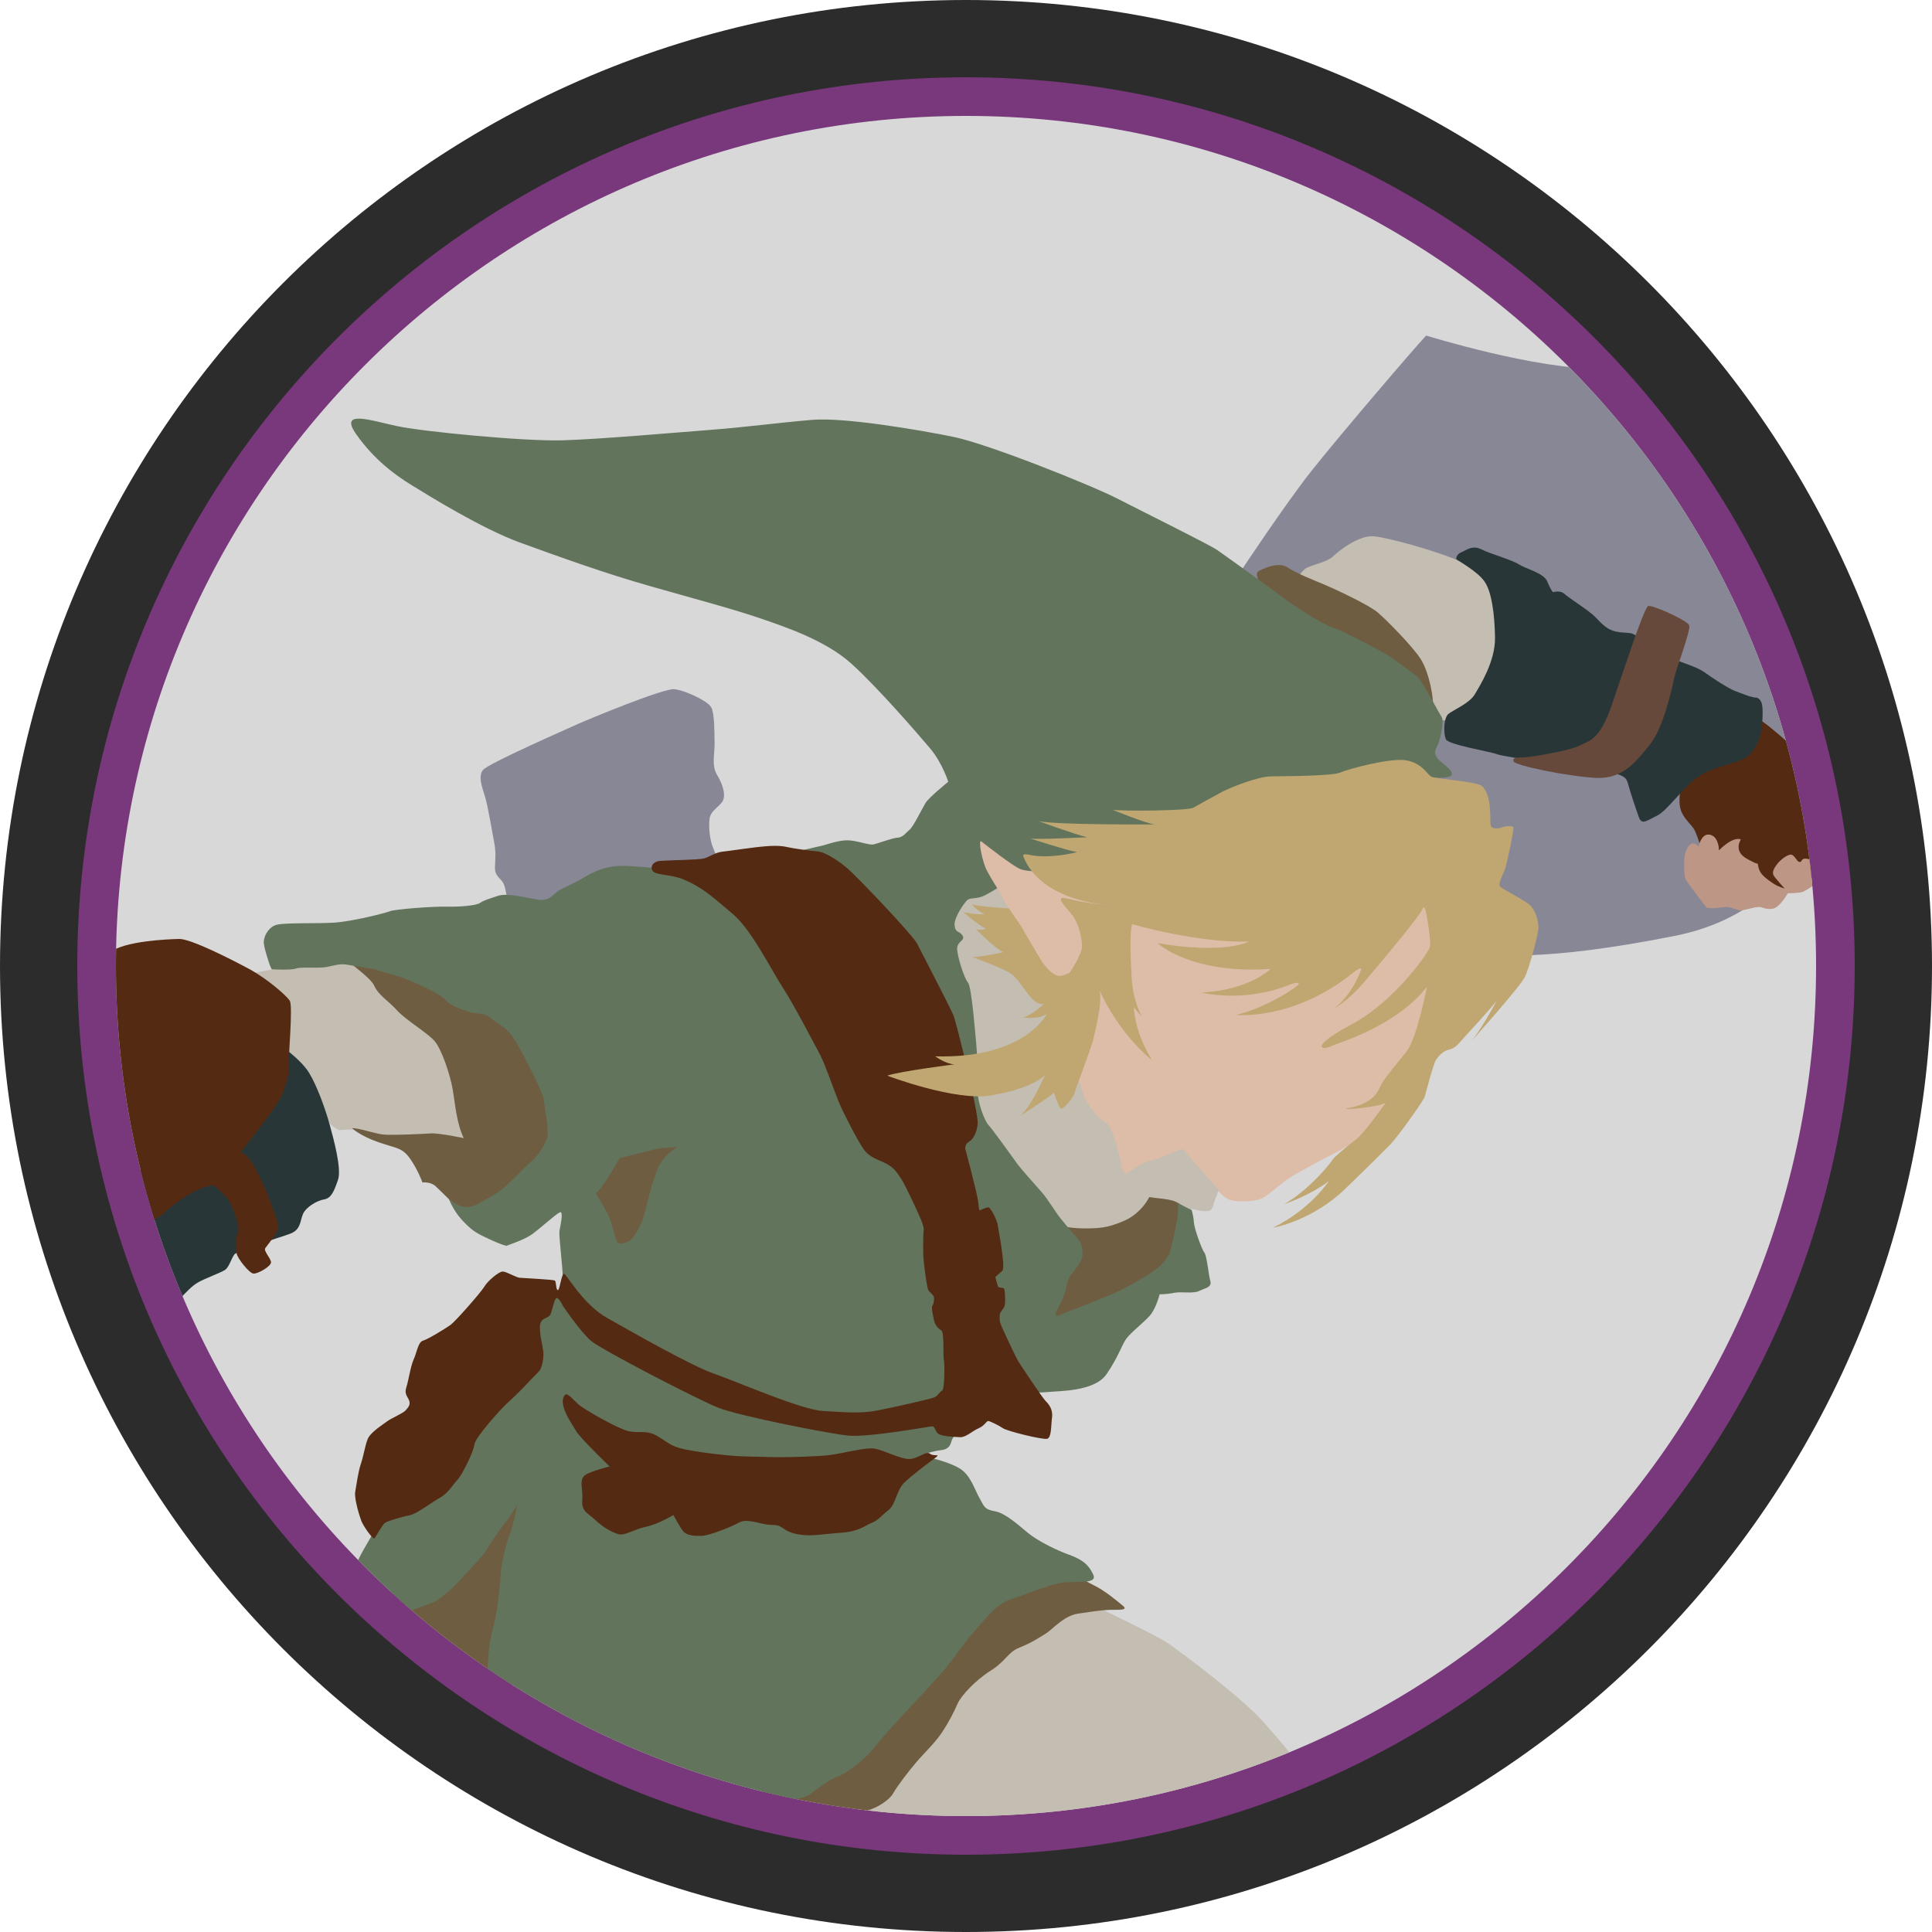 <?xml version="1.0" encoding="UTF-8" standalone="no"?><!DOCTYPE svg PUBLIC "-//W3C//DTD SVG 1.1//EN" "http://www.w3.org/Graphics/SVG/1.1/DTD/svg11.dtd"><svg width="100%" height="100%" viewBox="0 0 150 150" version="1.1" xmlns="http://www.w3.org/2000/svg" xmlns:xlink="http://www.w3.org/1999/xlink" xml:space="preserve" xmlns:serif="http://www.serif.com/" style="fill-rule:evenodd;clip-rule:evenodd;stroke-linejoin:round;stroke-miterlimit:2;"><path id="base" d="M150,75c0,-41.394 -33.606,-75 -75,-75c-41.394,0 -75,33.606 -75,75c0,41.394 33.606,75 75,75c41.394,0 75,-33.606 75,-75Z" style="fill:#2c2c2c;"/><path id="outline" d="M144,75c0,-38.082 -30.918,-69 -69,-69c-38.082,0 -69,30.918 -69,69c0,38.082 30.918,69 69,69c38.082,0 69,-30.918 69,-69Z" style="fill:#78387b;"/><path id="core" d="M141,75c0,-36.426 -29.574,-66 -66,-66c-36.426,0 -66,29.574 -66,66c0,36.426 29.574,66 66,66c36.426,0 66,-29.574 66,-66Z" style="fill:#d8d8d8;"/><clipPath id="_clip1"><path d="M141,75c0,-36.426 -29.574,-66 -66,-66c-36.426,0 -66,29.574 -66,66c0,36.426 29.574,66 66,66c36.426,0 66,-29.574 66,-66Z"/></clipPath><g clip-path="url(#_clip1)"><g id="link"><path d="M110.727,26.053c0,0 8.664,2.688 13.627,2.564c4.962,-0.124 17.679,32.194 17.679,32.194c0,0 -1.303,9.719 -11.993,11.848c-10.69,2.13 -14.164,1.386 -14.164,1.386l-19.726,-28.411l0.207,-1.321c0,0 3.412,-5.148 5.417,-7.692c2.006,-2.543 8.064,-9.639 8.953,-10.568Zm-71.335,44.035c0,0 -0.095,-1.247 -0.378,-1.624c-0.283,-0.378 -0.604,-0.51 -0.585,-1.133c0.019,-0.624 0.094,-1.096 -0.057,-1.908c-0.151,-0.812 -0.472,-2.662 -0.661,-3.38c-0.189,-0.717 -0.661,-1.737 -0.208,-2.266c0.454,-0.528 6.629,-3.229 7.327,-3.55c0.699,-0.321 6.704,-2.813 7.535,-2.719c0.831,0.094 2.625,0.925 2.87,1.435c0.246,0.51 0.227,1.851 0.246,2.7c0.018,0.85 -0.246,1.775 0.169,2.474c0.416,0.699 0.649,1.382 0.537,1.876c-0.136,0.598 -1.028,0.843 -1.103,1.618c-0.076,0.774 0.057,1.605 0.227,2.077c0.17,0.472 1.303,3.097 1.303,3.097c-5.603,1.611 -11.213,3.152 -17.222,1.303Z" style="fill:#888795;"/><path d="M130.521,61.034c0,0 -0.265,1.138 -0.026,1.852c0.238,0.715 0.899,1.191 1.084,1.588c0.185,0.397 0.45,1.217 0.45,1.217l5.556,3.889l4.709,-2.17l-3.042,-9.365c0,0 -1.879,-1.746 -2.858,-2.328c-0.979,-0.582 -5.873,5.317 -5.873,5.317Z" style="fill:#542a12;"/><path d="M82.003,67.824l1.533,14.453c-0.152,3.373 0.969,6.147 1.717,9.096l7.768,1.84c0.153,-0.424 0.372,-1.272 1.351,-1.036c0,0 0.53,0.811 1.164,0.995c0.633,0.184 1.982,0.123 2.514,-0.163c0.531,-0.286 1.594,-1.309 2.351,-1.738c0.756,-0.429 2.023,-1.145 3.066,-1.656c1.042,-0.511 2.351,-1.399 2.911,-1.908c4.348,-3.948 12.297,-24.458 8.782,-21.416l-33.157,1.533Z" style="fill:#ddbda8;"/><path d="M81.642,123.117c0,0 7.882,3.632 9.144,4.533c1.262,0.902 5.589,4.121 7.315,6.053c1.726,1.932 3.168,3.786 3.168,3.786c-12.288,4.393 -24.27,5.644 -36.008,4.405l16.381,-18.777Zm-10.189,-52.617l6.981,-3.094c0,0 5.554,17.096 5.713,17.652c0.158,0.555 0.793,1.309 1.269,1.785c0.476,0.476 0.555,0.079 0.992,1.23c0.436,1.15 0.714,2.657 0.714,2.657l0.238,0.437c0,0 0.952,-0.635 1.467,-0.873c0.516,-0.238 0.754,-0.198 1.508,-0.516c0.753,-0.317 1.467,-0.595 1.467,-0.595l2.817,3.213l-0.397,1.071c0,0 -0.04,0.476 -0.397,0.556c-0.357,0.079 -1.309,-0.159 -1.309,-0.159l-9.48,4.8c-8.682,-7.819 -11.998,-17.384 -11.583,-28.164Zm-53.486,5.396c0,0 8.41,-1.743 10.486,-1.82c2.077,-0.077 10.072,14.303 10.072,14.303c0,0 -5.332,-0.025 -7.075,-0.128c-1.743,-0.102 -2.614,-0.307 -3.281,-0.384c-0.666,-0.077 -0.179,-0.257 -1.717,-0.128c-1.538,0.128 -8.485,-11.843 -8.485,-11.843Zm81.963,-29.642c0,0 0.944,-1.867 1.498,-2.154c0.554,-0.287 1.6,-0.452 2.093,-0.924c0.492,-0.471 2.01,-1.641 3.159,-1.538c1.149,0.102 7.243,1.682 8.844,3.139c1.6,1.457 1.272,11.634 1.272,11.634l-6.915,-0.718l-9.951,-9.439Z" style="fill:#c4bdb2;"/><path d="M79.103,70.575c0,0 -2.956,-0.141 -3.66,-0.366c0,0 0.535,0.619 1.014,0.76c0,0 -0.591,0.084 -1.661,-0.141c0,0 1.267,1.07 1.745,1.267c0,0 -0.337,0.197 -0.788,0.028c0,0 1.492,1.521 2.14,1.802c0,0 -1.802,0.422 -2.45,0.366c0,0 2.385,0.846 3.094,1.339c1.01,0.702 1.92,3.578 3.267,1.686c0.254,-0.356 1.609,-1.139 3.017,-1.59c1.407,-0.45 0.11,-3.18 0.11,-3.18l-5.828,-1.971Z" style="fill:#c0a771;"/><path d="M82.003,67.824c-3.602,-9.692 -7.143,-5.425 -5.621,-0.592c0.103,0.329 1.287,2.044 1.471,2.494c0.184,0.449 1.35,2.023 1.534,2.371c0.183,0.347 1.165,1.983 1.43,2.432c0.266,0.45 0.757,1.002 1.186,1.186c0.429,0.184 0.795,-0.142 1.104,-0.184c6.99,-0.945 1.175,-7.986 -1.104,-7.707Z" style="fill:#ddbda8;"/><path d="M132.5,70.475c0,0 -1.435,-1.872 -1.602,-2.142c-0.166,-0.271 -0.166,-1.456 -0.104,-1.872c0.063,-0.416 0.437,-1.436 1.082,-0.749c0,0 0.208,-0.978 0.811,-0.916c0.603,0.063 0.77,0.791 0.77,1.228c0,0 1.04,-1.103 1.706,-0.853c0,0 -0.624,0.894 0.457,1.498c1.082,0.603 0.853,0.332 0.853,0.332c0,0 0,0.312 0.167,0.645c0.166,0.333 0.582,0.645 1.019,0.936c0.437,0.292 0.894,0.396 0.894,0.396c0,0 -0.707,-0.77 -0.853,-1.02c-0.145,-0.249 0.063,-0.603 0.312,-0.915c0.25,-0.312 0.791,-0.728 1.061,-0.686c0.271,0.041 0.416,0.52 0.624,0.561c0.208,0.042 0.146,-0.208 0.375,-0.249c0.229,-0.042 0.749,0.145 0.749,0.145l0.229,1.706c0,0 -0.812,0.707 -1.269,0.77c-0.458,0.062 -0.978,0.062 -0.978,0.062c0,0 -0.624,1.144 -1.207,1.207c-0.582,0.062 -0.748,-0.146 -1.04,-0.146c-0.291,0 -1.04,0.229 -1.331,0.27c-0.291,0.042 -0.811,-0.291 -1.207,-0.27c-0.395,0.021 -0.832,0.166 -1.518,0.062Z" style="fill:#bd9685;"/><path d="M64.166,143.8c0,0 2.472,-3.039 3.201,-3.242c0.73,-0.202 1.662,-0.77 1.986,-1.337c0.324,-0.567 1.094,-1.58 1.743,-2.35c0.648,-0.77 1.459,-1.5 2.026,-2.351c0.567,-0.851 0.932,-1.58 1.216,-2.229c0.283,-0.648 1.378,-1.823 2.593,-2.593c1.216,-0.77 1.297,-1.419 2.229,-1.783c0.932,-0.365 1.662,-0.851 2.107,-1.135c0.446,-0.284 1.338,-1.337 2.432,-1.499c1.094,-0.163 1.621,-0.244 2.31,-0.284c0.689,-0.041 1.661,0.081 1.175,-0.324c-0.486,-0.406 -1.431,-1.199 -2.282,-1.604c-0.851,-0.405 -1.732,-1.1 -2.32,-1.494c-2.473,-1.66 -26.118,19.397 -25.548,19.875l7.132,2.35Zm-23.221,-29.137l-16.291,13.576l14.751,7.011l1.54,-20.587Zm48.286,-21.724c0.946,0.163 1.949,0.118 2.412,0.614c0.349,3.208 -0.609,5.637 -3,7.858c-0.192,0.653 -8.434,1.679 -8.105,0.527c0.127,-0.444 1.256,-6.889 1.256,-6.889c0,0 1.094,0.324 2.351,0.324c1.256,0 1.823,-0.04 3.08,-0.567c1.047,-0.439 1.7,-1.273 2.006,-1.867Zm-44.825,-1.573c0,0 8.291,-4.26 8.737,-4.098c0.446,0.162 -3.971,13.333 -3.971,13.333l-4.766,-9.235Zm-19.509,-18.241c0,0 3.769,2.553 4.134,3.363c0.365,0.811 1.094,1.176 1.783,1.946c0.689,0.77 2.431,1.783 2.958,2.431c0.527,0.649 1.175,2.553 1.378,3.728c0.203,1.176 0.284,2.553 0.851,3.769c0,0 -1.905,-0.405 -2.553,-0.364c-0.648,0.04 -3.039,0.162 -3.728,0.081c-0.689,-0.081 -1.945,-0.527 -2.391,-0.487c0,0 0.648,0.608 2.067,1.094c1.418,0.487 1.823,0.406 2.431,1.257c0.608,0.851 0.973,1.864 0.973,1.864c0,0 0.607,-0.081 1.013,0.284c0.405,0.364 1.119,1.132 1.783,1.702c1.709,1.466 9.367,-4.375 8.713,-6.16c-0.159,-0.434 -7.052,-13.536 -7.052,-13.536l-12.36,-0.972Zm73.269,-27.395c0,0 -0.972,-1.135 -0.405,-1.418c0.568,-0.284 1.581,-0.689 2.229,-0.244c0.648,0.446 2.107,1.014 2.877,1.338c0.77,0.324 3.364,1.54 4.053,2.107c0.689,0.567 2.796,2.715 3.404,3.688c0.608,0.972 1.094,3.161 0.891,4.133c-0.202,0.973 -13.049,-9.604 -13.049,-9.604Z" style="fill:#6e5d41;"/><path d="M29.864,117.624c0,0 -2.345,3.588 -2.431,4.486c-0.087,0.897 3.125,3.386 3.125,3.386c0,0 2.402,-0.811 3.039,-1.071c0.637,-0.261 1.852,-1.418 2.142,-1.766c0.289,-0.347 1.707,-1.794 1.967,-2.228c0.261,-0.434 1.1,-1.707 1.448,-2.113c0.347,-0.405 1.012,-1.476 1.012,-1.476c0,0 -0.405,1.91 -0.607,2.345c-0.203,0.434 -0.637,2.17 -0.666,2.836c-0.029,0.665 -0.231,2.576 -0.376,3.328c-0.145,0.752 -0.492,1.939 -0.55,2.634c-0.058,0.694 -0.174,2.17 -0.174,2.17c4.099,6.273 11.647,9.339 21.706,10.072c0,0 2.662,-0.608 3.068,-0.753c0.405,-0.145 1.476,-1.158 2.46,-1.534c0.984,-0.376 2.431,-1.678 2.98,-2.402c0.55,-0.723 2.171,-2.489 2.808,-3.154c0.636,-0.666 2.141,-2.316 2.633,-2.894c0.492,-0.579 1.505,-2.055 2.055,-2.663c0.55,-0.608 1.765,-2.257 2.836,-2.605c1.071,-0.347 3.184,-1.244 4.255,-1.36c1.07,-0.116 2.633,0.145 2.286,-0.608c-0.347,-0.752 -0.81,-1.157 -1.852,-1.534c-1.042,-0.376 -2.431,-1.07 -3.184,-1.678c-0.752,-0.608 -1.765,-1.563 -2.604,-1.708c-0.84,-0.144 -0.84,-0.405 -1.216,-1.07c-0.376,-0.666 -0.666,-1.708 -1.476,-2.229c-0.81,-0.521 -2.634,-0.984 -3.039,-0.955c-0.405,0.029 0.753,-0.405 1.563,-0.492c0.81,-0.087 0.724,-0.666 0.897,-0.926c0.174,-0.26 2.605,-3.155 3.271,-3.357c0.665,-0.203 3.357,-0.145 4.167,-0.232c0.81,-0.086 3.56,-0.029 4.486,-1.36c0.926,-1.331 1.186,-2.257 1.534,-2.749c0.347,-0.492 1.302,-1.216 1.823,-1.795c0.521,-0.578 0.781,-1.678 0.781,-1.678c0,0 0.608,0 1.129,-0.116c0.521,-0.116 1.476,0.087 1.939,-0.145c0.463,-0.231 1.013,-0.26 0.868,-0.781c-0.144,-0.521 -0.26,-1.939 -0.463,-2.199c-0.202,-0.261 -0.781,-1.853 -0.81,-2.345c-0.029,-0.492 -0.174,-0.955 -0.174,-0.955c0,0 -0.751,-0.363 -1.069,-0.565c0,0 0.056,0.536 -0.059,1.289c-0.116,0.752 -0.406,1.968 -0.521,2.344c-0.116,0.376 0.058,0.116 -0.261,0.608c-0.318,0.492 -0.579,0.723 -1.071,1.071c-0.492,0.347 -0.839,0.549 -1.302,0.81c-0.463,0.26 -1.071,0.608 -1.65,0.868c-0.578,0.261 -1.649,0.666 -2.141,0.868c-0.492,0.203 -2.026,0.782 -2.287,0.898c-0.26,0.115 -0.231,-0.203 -0.057,-0.492c0.173,-0.29 0.607,-1.216 0.665,-1.592c0.058,-0.376 0.145,-0.782 0.463,-1.187c0.319,-0.405 0.811,-0.984 0.811,-1.418c0,-0.434 0.058,-0.81 -0.434,-1.36c-0.492,-0.55 -0.898,-1.042 -1.274,-1.505c-0.376,-0.463 -0.984,-1.505 -1.505,-2.084c-0.521,-0.579 -1.592,-1.794 -1.823,-2.112c-0.232,-0.319 -1.968,-2.75 -2.257,-3.039c-0.29,-0.29 -0.898,-1.852 -0.84,-2.75c0.058,-0.897 -0.058,-3.038 -0.115,-3.588c-0.058,-0.55 -0.348,-4.399 -0.637,-4.718c-0.29,-0.318 -0.897,-2.199 -0.839,-2.72c0.057,-0.521 0.665,-0.579 0.405,-0.955c-0.261,-0.376 -0.55,-0.174 -0.608,-0.781c-0.058,-0.608 0.81,-1.853 1.042,-1.997c0.231,-0.145 0.694,-0.058 1.157,-0.261c0.463,-0.202 1.113,-0.627 1.113,-0.627c0,0 -0.418,-0.646 -0.794,-1.341c-0.376,-0.694 -0.721,-2.512 -0.432,-2.28c0.29,0.231 2.405,1.891 2.998,2.132c1.183,0.481 4.41,-0.102 4.409,-0.315c-0.002,-0.323 27.088,-6.859 27.609,-6.801c0.521,0.058 1.505,0.087 1.505,-0.26c0,-0.348 -0.753,-0.84 -0.984,-1.071c-0.232,-0.232 -0.463,-0.55 -0.203,-0.984c0.261,-0.434 0.637,-2.026 0.377,-2.402c-0.261,-0.377 -1.476,-2.779 -1.882,-3.097c-0.405,-0.318 -1.939,-1.476 -2.344,-1.707c-0.405,-0.232 -3.212,-1.766 -4.167,-2.084c-0.955,-0.319 -3.386,-1.939 -3.82,-2.287c-0.435,-0.347 -4.573,-3.328 -5.21,-3.762c-0.636,-0.434 -5.556,-2.865 -7.698,-3.965c-2.142,-1.099 -10.071,-4.254 -12.734,-4.804c-2.662,-0.55 -8.509,-1.534 -10.968,-1.331c-2.46,0.202 -5.268,0.579 -7.93,0.781c-2.663,0.203 -8.538,0.724 -11.49,0.811c-2.952,0.086 -10.766,-0.666 -12.82,-1.1c-2.055,-0.434 -4.573,-1.331 -3.184,0.637c1.389,1.968 3.01,3.154 4.283,3.935c1.274,0.782 5.441,3.387 8.48,4.486c3.039,1.1 6.454,2.345 10.129,3.386c3.676,1.042 6.483,1.795 8.422,2.46c1.939,0.666 5.094,1.708 7.119,3.531c2.026,1.823 5.152,5.441 6.107,6.57c0.955,1.128 1.418,2.604 1.418,2.604c0,0 -1.505,1.216 -1.765,1.65c-0.261,0.434 -0.955,1.852 -1.245,2.084c-0.289,0.231 -0.492,0.579 -0.926,0.607c-0.434,0.029 -1.476,0.435 -1.852,0.521c-0.376,0.087 -1.303,-0.318 -2.055,-0.318c-0.752,0 -1.707,0.376 -2.026,0.434c-0.318,0.058 -6.627,1.563 -6.627,1.563l-6.425,0.145c0,0 -1.939,-0.203 -2.807,-0.145c-0.869,0.058 -1.766,0.405 -2.518,0.868c-0.753,0.463 -1.245,0.637 -1.852,0.955c-0.608,0.319 -0.782,0.955 -1.795,0.782c-1.013,-0.174 -2.373,-0.521 -3.067,-0.29c-0.695,0.232 -1.1,0.347 -1.39,0.55c-0.289,0.203 -1.562,0.318 -2.604,0.289c-1.042,-0.028 -4.023,0.203 -4.37,0.348c-0.348,0.144 -2.952,0.81 -4.399,0.897c-1.447,0.087 -3.994,-0.029 -4.544,0.203c-0.55,0.231 -0.926,0.897 -0.868,1.418c0.058,0.521 0.463,1.678 0.463,1.678l0.144,0.319c0,0 1.505,0.086 1.882,-0.058c0.376,-0.145 1.736,0 2.373,-0.116c0.636,-0.116 1.013,-0.29 1.649,-0.174c0.637,0.116 1.882,0.261 2.374,0.434c0.492,0.174 1.678,0.463 2.286,0.724c0.608,0.26 2.547,1.1 2.923,1.563c0.376,0.463 1.244,0.752 1.91,0.955c0.666,0.202 1.1,0 1.621,0.463c0.521,0.463 1.099,0.608 1.707,1.476c0.608,0.868 2.286,4.225 2.373,4.746c0.087,0.521 0.405,2.489 0.319,2.952c-0.087,0.463 -0.695,1.505 -1.245,1.939c-0.55,0.434 -1.91,2.026 -2.778,2.518c-0.868,0.492 -1.65,1.071 -2.286,1.042c-0.637,-0.029 -1.158,-0.492 -1.361,-0.666c0,0 0.319,0.897 1.013,1.65c0.695,0.752 1.042,0.984 1.766,1.331c0.723,0.347 1.273,0.579 1.678,0.695c0,0 1.389,-0.463 1.968,-0.869c0.579,-0.405 1.881,-1.591 2.2,-1.736c0.318,-0.145 0.029,1.1 -0.029,1.447c-0.058,0.347 0.27,3.017 0.246,3.459c-0.05,0.915 -0.494,1.606 -0.494,1.606l-13.325,16.988Zm22.7,-28.558c0,0 -1.225,0.019 -1.925,0.214c-0.7,0.194 -2.197,0.564 -2.527,0.622c0,0 -1.283,2.352 -1.847,2.722c0,0 0.447,0.777 0.875,1.535c0.427,0.759 0.564,1.906 0.758,2.236c0.194,0.331 0.778,0.058 1.03,-0.097c0.253,-0.156 0.797,-1.069 1.011,-1.75c0.214,-0.68 0.564,-2.294 0.836,-3.013c0.272,-0.719 0.37,-1.536 1.789,-2.469Z" style="fill:#62745c;"/><path d="M8.512,93.076l13.181,-11.971c0,0 1.659,1.121 2.309,2.197c0.65,1.076 1.278,2.869 1.592,4.013c0.314,1.143 0.941,3.429 0.65,4.281c-0.292,0.852 -0.516,1.435 -1.076,1.524c-0.561,0.09 -1.435,0.606 -1.659,1.166c-0.224,0.56 -0.157,1.188 -0.986,1.502c-0.83,0.314 -4.102,1.255 -4.349,1.636c-0.247,0.381 -0.404,0.964 -0.695,1.166c-0.291,0.202 -1.569,0.673 -2.085,0.964c-0.515,0.291 -0.941,0.784 -1.322,1.166c-0.381,0.381 -5.56,-7.644 -5.56,-7.644Zm123.206,-32.681c-1.067,0.793 -2.329,2.59 -3.061,2.93c-0.733,0.34 -1.178,0.785 -1.413,0.131c-0.236,-0.654 -0.654,-1.91 -0.811,-2.485c-0.157,-0.576 -0.183,-0.811 -2.041,-1.125c-1.857,-0.314 -7.509,-1.047 -8.137,-1.282c-0.628,-0.236 -3.819,-0.733 -4.003,-1.178c-0.183,-0.445 -0.183,-1.648 0.21,-1.962c0.392,-0.314 1.622,-0.811 2.04,-1.517c0.419,-0.707 1.596,-2.564 1.57,-4.396c-0.026,-1.831 -0.261,-3.61 -0.837,-4.395c-0.576,-0.785 -2.015,-1.57 -2.172,-1.701c0,0 -0.026,-0.366 0.367,-0.523c0.392,-0.157 0.863,-0.602 1.596,-0.236c0.732,0.367 2.302,0.785 2.878,1.152c0.575,0.366 1.962,0.68 2.224,1.334c0.261,0.654 0.444,0.837 0.444,0.837c0,0 0.55,-0.183 0.89,0.131c0.34,0.314 1.962,1.334 2.407,1.805c0.445,0.471 0.811,0.864 1.334,1.047c0.523,0.183 1.021,0.131 1.439,0.209c0.419,0.079 3.14,1.936 3.741,2.172c0.602,0.235 1.466,0.497 1.963,0.863c0.497,0.366 1.857,1.256 2.354,1.439c0.498,0.183 1.361,0.549 1.701,0.523c0,0 0.34,0.079 0.419,0.628c0.078,0.55 0,1.962 -0.236,2.59c-0.235,0.628 -0.68,1.308 -1.334,1.596c-0.654,0.288 -2.512,0.654 -3.532,1.413Z" style="fill:#283637;"/><path d="M53.076,68.282c-0.851,-0.362 -1.999,-0.342 -2.315,-0.578c-0.315,-0.237 -0.21,-0.816 0.526,-0.868c0.737,-0.053 2.973,-0.079 3.367,-0.185c0.395,-0.105 0.895,-0.473 1.421,-0.526c0.526,-0.052 2.367,-0.342 3.367,-0.421c0.999,-0.078 1.42,0 1.762,0.079c0.342,0.079 1.762,0.29 2.262,0.316c0.5,0.026 1.473,0.605 2.262,1.263c0.789,0.657 5.156,5.26 5.472,5.892c0.315,0.631 2.551,4.919 2.814,5.55c0.263,0.631 1.973,7.654 1.894,8.444c-0.079,0.789 -0.395,1.236 -0.684,1.394c-0.289,0.157 -0.289,0.526 -0.289,0.526c0,0 0.973,3.603 1.026,4.235c0.052,0.631 0.1,0.573 0.1,0.573c0,0 0.524,-0.262 0.697,-0.234c0.172,0.027 0.655,1.007 0.697,1.325c0.041,0.317 0.648,3.354 0.359,3.602c-0.29,0.248 -0.539,0.483 -0.539,0.483c0,0 0.152,0.559 0.2,0.711c0.049,0.152 0.387,0.09 0.47,0.166c0.082,0.075 0.138,1.18 0.041,1.4c-0.097,0.221 -0.359,0.463 -0.359,0.622c0,0.158 -0.055,0.372 0.035,0.669c0.089,0.297 1.18,2.615 1.414,2.995c0.235,0.38 1.836,2.781 2.092,3.043c0.255,0.263 0.593,0.642 0.51,1.298c-0.083,0.655 -0.034,1.553 -0.372,1.649c-0.339,0.097 -3.106,-0.593 -3.43,-0.814c-0.325,-0.221 -1.017,-0.564 -1.154,-0.564c-0.137,0 -0.286,0.373 -0.758,0.571c-0.472,0.199 -0.97,0.709 -1.429,0.684c-0.46,-0.025 -1.554,-0.062 -1.753,-0.323c-0.199,-0.261 -0.236,-0.51 -0.373,-0.522c-0.136,-0.013 -4.971,0.882 -6.562,0.721c-1.591,-0.162 -8.476,-1.529 -10.079,-2.163c-1.603,-0.634 -9.036,-4.486 -9.868,-5.182c-0.833,-0.696 -2.212,-2.747 -2.212,-2.747c0,0 -0.274,-0.609 -0.473,-0.584c-0.199,0.025 -0.348,1.106 -0.522,1.342c-0.174,0.236 -0.658,0.174 -0.758,0.721c-0.099,0.547 0.211,1.727 0.249,2.088c0.037,0.36 -0.05,1.205 -0.323,1.516c-0.274,0.311 -0.622,0.621 -0.87,0.907c-0.249,0.286 -1.119,1.144 -1.591,1.566c-0.473,0.423 -2.523,2.685 -2.573,3.244c-0.05,0.559 -0.994,2.411 -1.305,2.722c-0.311,0.311 -0.721,1.044 -1.342,1.379c-0.622,0.336 -1.765,1.243 -2.349,1.368c-0.584,0.124 -1.728,0.447 -1.939,0.596c-0.211,0.149 -0.683,1.029 -0.808,1.193c-0.124,0.164 -0.882,-0.967 -1.019,-1.315c-0.137,-0.348 -0.584,-1.752 -0.485,-2.299c0.1,-0.547 0.224,-1.529 0.435,-2.15c0.212,-0.621 0.324,-1.417 0.535,-1.939c0.211,-0.522 1.193,-1.131 1.504,-1.367c0.31,-0.236 1.23,-0.621 1.429,-0.845c0.199,-0.224 0.398,-0.435 0.286,-0.758c-0.112,-0.323 -0.398,-0.51 -0.224,-1.032c0.174,-0.522 0.323,-1.628 0.572,-2.175c0.248,-0.547 0.348,-1.354 0.721,-1.454c0.372,-0.099 1.789,-0.969 2.15,-1.23c0.36,-0.261 2.336,-2.498 2.61,-2.958c0.273,-0.46 1.131,-1.181 1.429,-1.181c0.298,0 1.019,0.46 1.33,0.485c0.31,0.025 2.572,0.137 2.709,0.211c0.137,0.075 0.075,0.684 0.236,0.746c0.162,0.062 0.286,-1.367 0.51,-1.255c0.224,0.111 1.479,2.373 3.306,3.405c1.827,1.031 6.537,3.728 8.376,4.362c1.84,0.634 6.674,2.772 8.402,2.871c1.728,0.1 2.921,0.224 4.288,-0.049c1.367,-0.274 4.176,-0.895 4.412,-1.032c0.236,-0.137 0.348,-0.385 0.547,-0.497c0.199,-0.112 0.211,-2.014 0.136,-2.399c-0.074,-0.385 0.05,-2.113 -0.198,-2.274c-0.249,-0.162 -0.473,-0.386 -0.56,-0.771c-0.087,-0.385 -0.236,-1.031 -0.124,-1.168c0.112,-0.137 0.174,-0.597 0.062,-0.758c-0.112,-0.162 -0.236,-0.224 -0.373,-0.41c-0.136,-0.187 -0.373,-2.237 -0.397,-2.561c-0.025,-0.323 -0.013,-1.789 0.012,-2.025c0.025,-0.237 0.05,-0.174 -0.087,-0.622c-0.137,-0.447 -1.367,-3.057 -1.653,-3.467c-0.286,-0.41 -0.485,-0.808 -1.131,-1.156c-0.646,-0.348 -1.305,-0.448 -1.802,-1.168c-0.497,-0.721 -1.578,-2.834 -1.914,-3.654c-0.336,-0.821 -1.081,-2.971 -1.429,-3.617c-0.348,-0.646 -2.058,-3.934 -2.859,-5.158c-0.92,-1.404 -2.485,-4.598 -3.952,-5.816c-1.467,-1.218 -2.224,-1.993 -3.798,-2.662Zm-9.204,40.007c0.172,-0.19 0.675,0.42 1.056,0.763c0.382,0.344 2.965,1.832 3.818,2.049c0.852,0.216 1.412,-0.115 2.265,0.381c0.852,0.497 0.967,0.738 1.883,0.98c0.916,0.242 3.639,0.586 4.822,0.611c1.184,0.025 2.164,0.064 2.889,0.064c0.725,0 2.697,-0.051 3.703,-0.153c1.005,-0.102 2.901,-0.649 3.626,-0.509c0.725,0.14 2.049,0.84 2.71,0.802c0.662,-0.039 1.247,-0.662 1.565,-0.408c0.319,0.255 0.942,-0.076 0.306,0.395c-0.636,0.471 -1.692,1.26 -2.303,1.845c-0.611,0.585 -0.662,1.692 -1.235,2.138c-0.572,0.445 -0.801,0.801 -1.285,0.979c-0.483,0.179 -0.941,0.675 -2.392,0.777c-1.45,0.101 -2.239,0.292 -3.232,0.14c-0.992,-0.153 -1.17,-0.484 -1.539,-0.649c-0.369,-0.166 -0.509,-0.039 -1.133,-0.153c-0.623,-0.115 -1.489,-0.433 -2.023,-0.127c-0.535,0.305 -2.303,1.018 -2.901,1.03c-0.598,0.013 -1.171,-0.025 -1.438,-0.369c-0.267,-0.343 -0.751,-1.247 -0.751,-1.247c0,0 -1.158,0.7 -2.112,0.904c-0.954,0.203 -1.642,0.712 -2.138,0.585c-0.496,-0.127 -1.209,-0.534 -1.819,-1.107c-0.611,-0.573 -1.082,-0.649 -1.006,-1.578c0.077,-0.929 -0.381,-1.679 0.446,-2.036c0.827,-0.356 1.679,-0.534 1.679,-0.534c0,0 -2.303,-2.227 -2.583,-2.723c-0.28,-0.496 -1.514,-2.151 -0.878,-2.85Zm-27.296,-16.268c0,0 0.982,0.739 1.305,1.412c0.322,0.672 0.78,1.802 0.578,2.286c-0.202,0.484 -0.148,1.277 -0.081,1.627c0.067,0.349 0.955,1.492 1.291,1.533c0.336,0.04 1.399,-0.565 1.372,-0.888c-0.027,-0.322 -0.592,-0.86 -0.444,-1.089c0.148,-0.229 1.076,-1.277 1.009,-1.748c-0.068,-0.471 -0.955,-2.784 -1.197,-3.241c-0.242,-0.457 -0.888,-2.205 -1.735,-2.447c0,0 0.78,-0.995 1.157,-1.479c0.376,-0.485 1.949,-2.542 2.111,-3.093c0.161,-0.552 0.511,-1.318 0.47,-2.031c-0.04,-0.713 0.35,-4.774 0.081,-5.177c-0.269,-0.403 -1.761,-1.708 -3.133,-2.447c-1.372,-0.74 -4.559,-2.367 -5.46,-2.34c-0.901,0.027 -4.209,0.148 -5.379,1.049c-1.169,0.901 2.246,21.434 2.246,21.434c0,0 1.614,-0.833 1.99,-1.223c0.377,-0.39 2.38,-2.017 3.819,-2.138Z" style="fill:#542a12;"/><path d="M127.934,47.065c0.17,-0.199 3.098,1.096 3.219,1.497c0.122,0.4 -1.044,3.446 -1.183,4.142c-0.139,0.696 -0.818,3.811 -1.88,5.116c-1.061,1.305 -2.088,2.68 -4.176,2.576c-2.089,-0.105 -6.295,-0.95 -6.399,-1.281c-0.105,-0.33 0.261,-0.295 0.8,-0.313c0.54,-0.017 3.563,-0.512 4.311,-0.912c0.748,-0.4 1.549,-0.348 2.523,-3.185c0.975,-2.837 2.367,-7.153 2.785,-7.64Z" style="fill:#66493a;"/><path d="M115.083,61.046c-0.394,-0.39 -3.678,-0.558 -3.984,-0.757c-0.305,-0.199 -0.717,-1.062 -1.952,-1.261c-1.235,-0.199 -4.528,0.69 -5.099,0.956c-0.571,0.265 -4.342,0.279 -5.377,0.292c-1.036,0.013 -3.214,0.903 -3.718,1.168c-0.505,0.266 -1.926,1.049 -2.324,1.275c-0.398,0.226 -5.67,0.279 -6.254,0.146c0,0 2.496,1.036 3.266,1.142c0,0 -7.581,0.053 -8.989,-0.252c0,0 2.775,1.022 3.758,1.248c0,0 -3.997,0.199 -4.435,0.093c0,0 2.802,0.916 3.651,1.062c0,0 -2.164,0.584 -3.824,0.186c0,0 -0.465,-0.093 -0.345,0.159c0.119,0.253 1.047,3.261 6.744,3.792c0,0 -1.884,-0.153 -3.252,-0.512c-1.367,-0.358 0.04,0.823 0.452,1.487c0.411,0.664 0.58,1.595 0.61,2.165c0.054,0.994 -2.742,5.041 -4.58,5.563c0,0 1.314,0.186 1.872,-0.319c0,0 -1.672,3.536 -8.698,3.333c0,0 0.816,0.598 1.494,0.625c0,0 -4.223,0.531 -5.219,0.876c0,0 5.351,2.032 8.127,1.527c2.775,-0.505 3.691,-1.182 4.116,-1.554c0,0 -1.142,2.643 -1.992,3.2c0,0 2.43,-1.553 2.696,-1.859c0,0 0.345,1.076 0.517,1.235c0.173,0.16 0.956,-0.823 1.036,-1.088c0.08,-0.266 1.487,-4.05 1.501,-4.263c0.013,-0.212 0.783,-2.908 0.478,-3.837c0,0 1.327,3.173 4.089,5.444c0,0 -1.288,-1.925 -1.42,-4.13c0,0 -0.093,-0.066 0.65,0.77c0,0 -0.717,-1.141 -0.823,-3.12c-0.106,-1.978 -0.133,-3.466 0.04,-4.09c0,0 4.979,1.474 9.069,1.355c0,0 -1.806,1.022 -7.091,0.119c0,0 2.523,2.43 8.777,2.005c0,0 -1.62,1.633 -5.351,1.833c0,0 3.28,0.863 6.931,-0.651c0,0 0.598,-0.212 0.611,-0.027c0.013,0.186 -2.576,1.886 -4.873,2.417c0,0 4.448,0.478 9.109,-3.293c0,0 0.544,-0.425 0.597,-0.305c0.054,0.119 -0.756,2.138 -2.137,3.12c0,0 1.102,-0.584 2.297,-1.978c1.195,-1.395 4.289,-5.086 4.594,-5.737c0,0 0.133,-0.411 0.266,0.133c0.132,0.545 0.411,2.35 0.332,2.762c-0.08,0.412 -2.736,4.236 -6.042,6.002c-3.306,1.766 -2.417,2.071 -1.673,1.739c0.743,-0.332 5.125,-1.593 7.476,-4.634c0,0 -0.784,4.077 -1.62,5.086c-0.837,1.009 -1.541,1.885 -1.833,2.337c-0.292,0.451 -0.345,1.022 -1.208,1.5c-0.863,0.478 -1.301,0.438 -1.633,0.545c-0.332,0.106 2.536,-0.093 3.094,-0.465c0,0 -1.66,2.377 -2.324,2.868c-0.664,0.491 -1.753,1.421 -1.793,1.54c-0.04,0.12 -1.726,2.311 -3.758,3.466c0,0 1.913,-0.624 3.453,-1.779c0,0 -1.408,2.177 -4.329,3.611c0,0 2.988,-0.491 5.604,-3.014c2.615,-2.523 3.014,-2.974 3.505,-3.452c0.491,-0.478 2.549,-3.333 2.669,-3.705c0.119,-0.372 0.664,-2.563 0.89,-2.881c0.225,-0.319 0.544,-0.677 1.035,-0.784c0.492,-0.106 0.717,-0.478 1.182,-0.982c0.465,-0.505 1.833,-1.979 2.47,-2.789c0,0 -1.341,2.563 -2.231,3.439c0,0 4.023,-4.474 4.422,-5.284c0.398,-0.81 1.075,-3.426 1.062,-3.878c-0.013,-0.451 -0.199,-1.381 -0.783,-1.819c-0.585,-0.438 -2.005,-1.129 -2.191,-1.341c-0.186,-0.212 0.199,-0.876 0.358,-1.288c0.16,-0.412 0.744,-3.187 0.664,-3.32c-0.08,-0.132 -0.664,-0.079 -0.876,0.014c-0.213,0.093 -0.784,0.186 -0.877,-0.146c-0.093,-0.332 0.148,-2.244 -0.656,-3.041Z" style="fill:#c0a771;"/></g></g></svg>